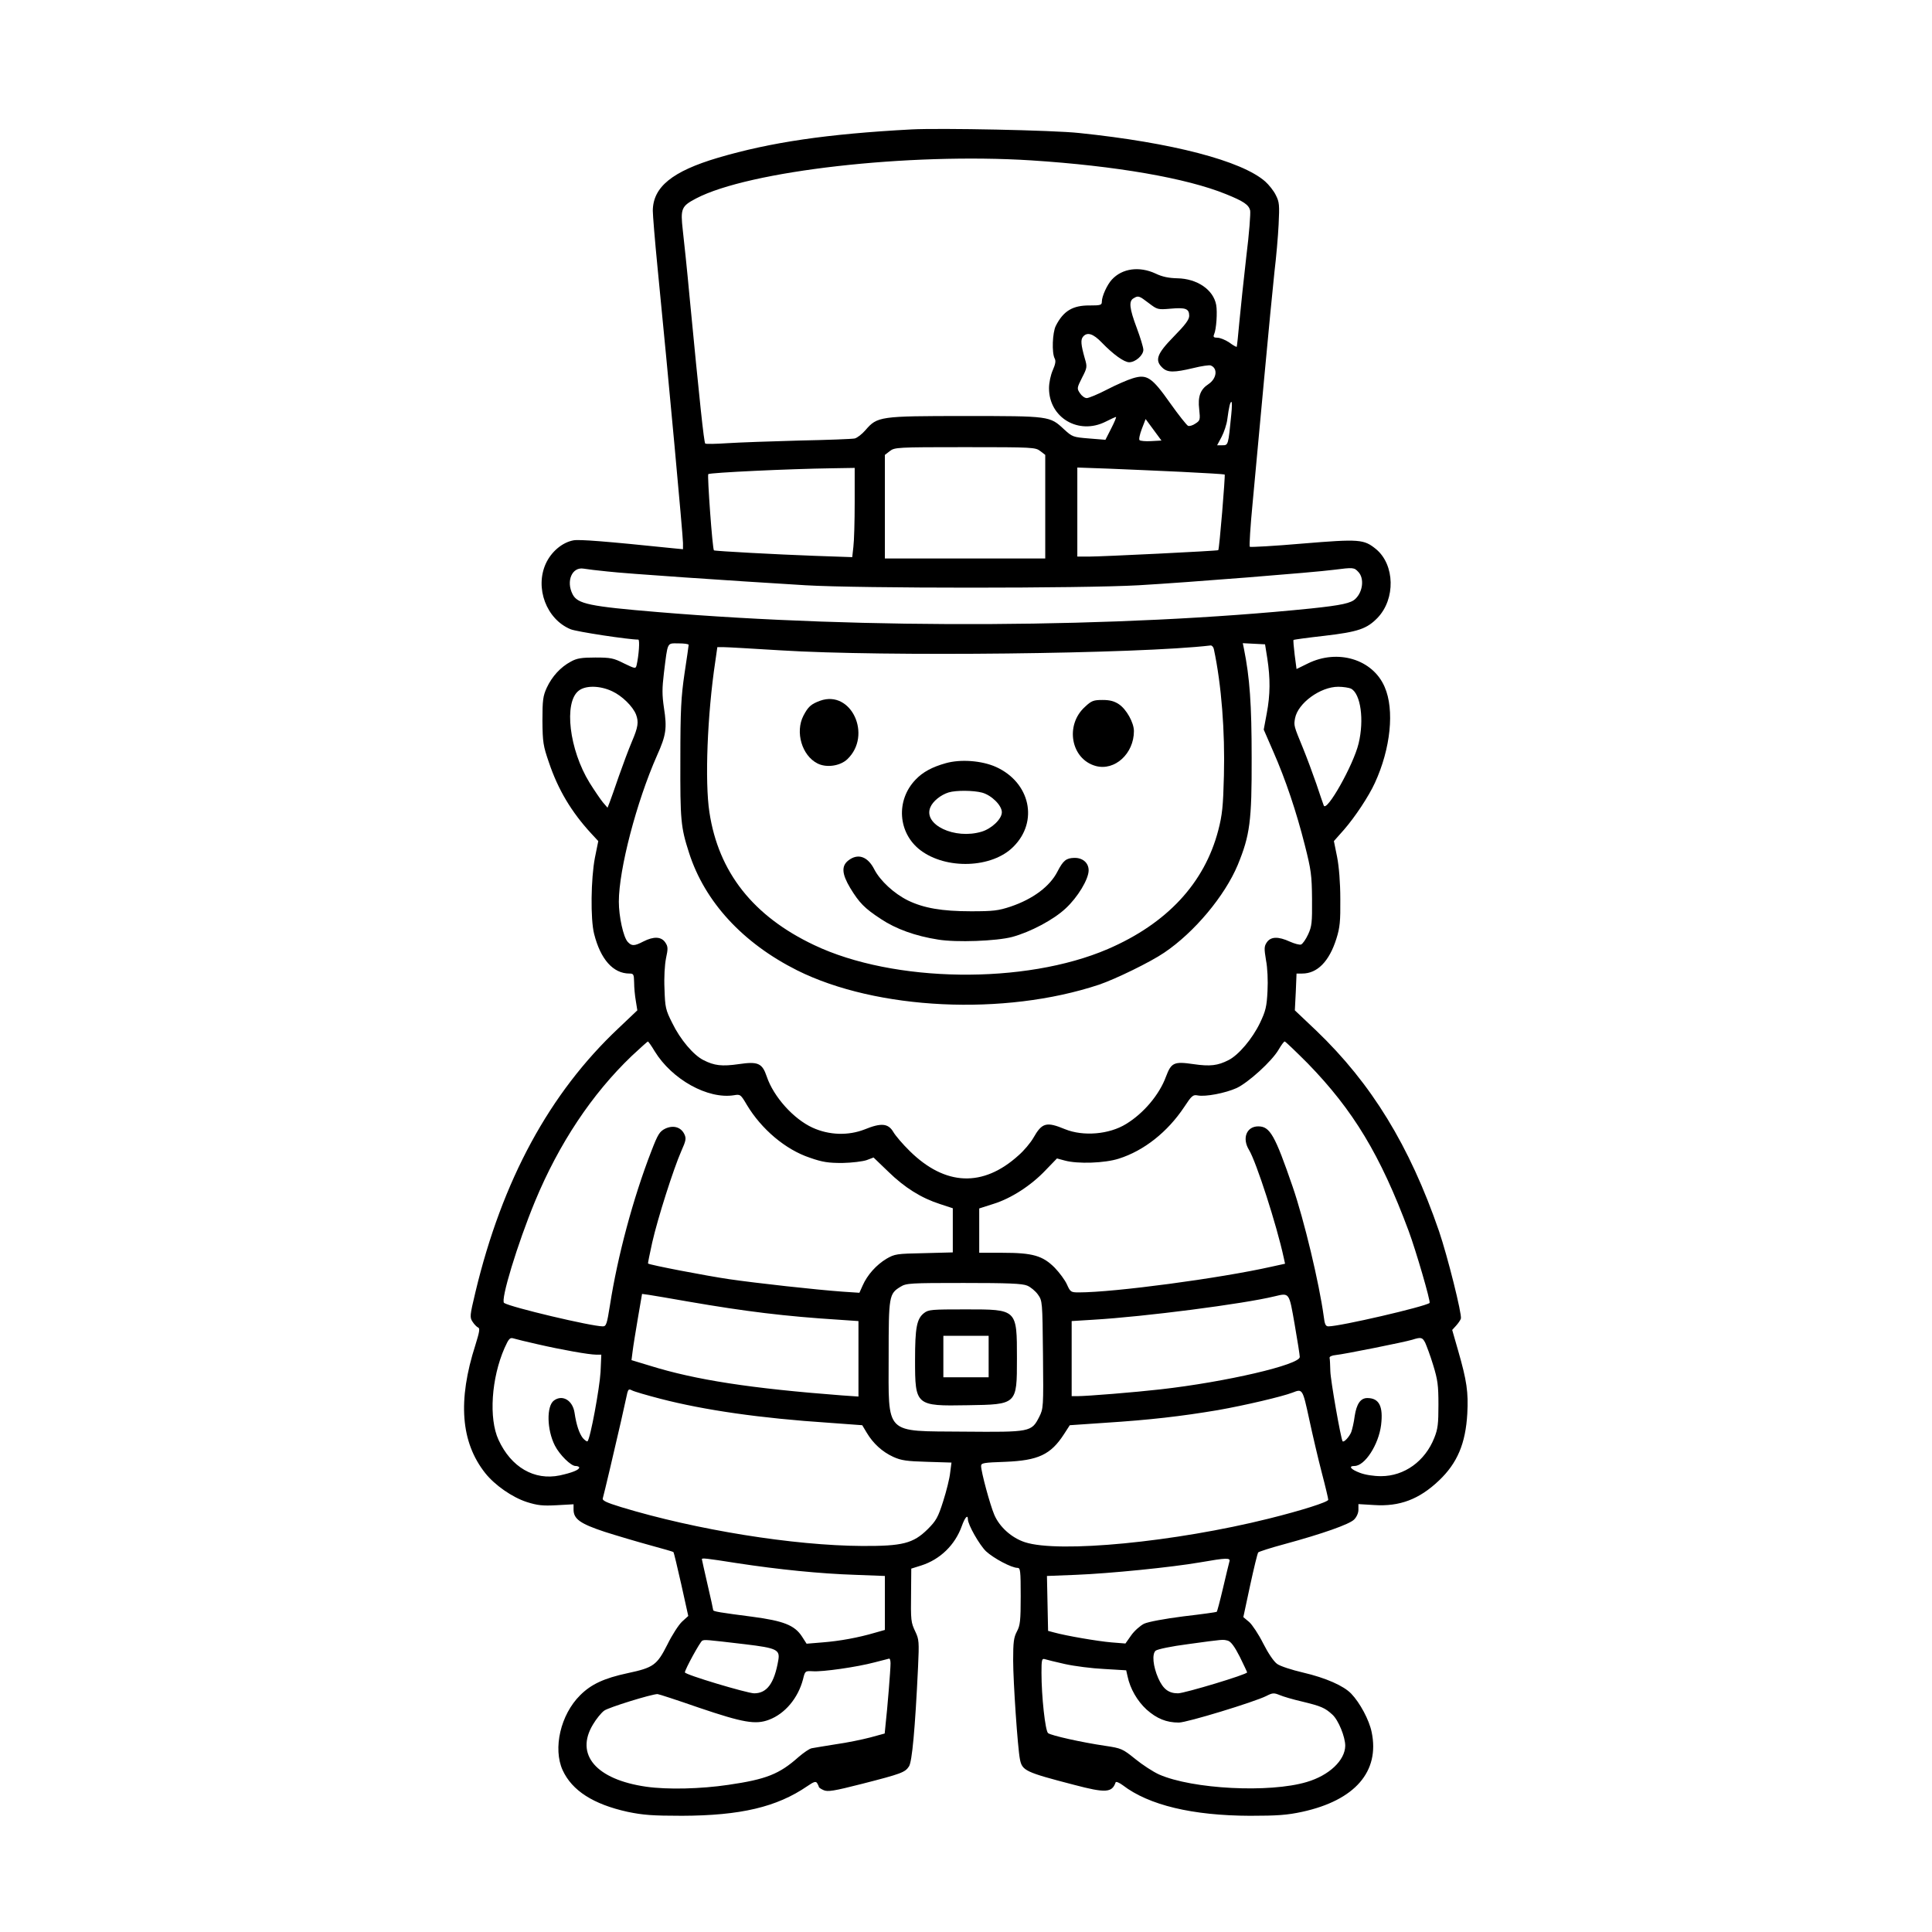 <?xml version="1.0" standalone="no"?>
<!DOCTYPE svg PUBLIC "-//W3C//DTD SVG 20010904//EN"
 "http://www.w3.org/TR/2001/REC-SVG-20010904/DTD/svg10.dtd">
<svg version="1.0" xmlns="http://www.w3.org/2000/svg"
 width="1024pt" height="1024pt" viewBox="0 0 1024 1024"
 preserveAspectRatio="xMidYMid meet">
<g transform="translate(0,1024) scale(0.1,-0.1)"
fill="#000000" stroke="none">
<path d="M4830 9554 c-448 -24 -745 -68 -1024 -150 -243 -72 -345 -155 -346
-281 0 -23 11 -158 25 -300 59 -596 135 -1423 135 -1461 l0 -33 -52 5 c-358
37 -499 48 -529 42 -59 -11 -117 -60 -146 -123 -59 -129 3 -295 131 -348 30
-13 307 -55 359 -55 9 0 3 -84 -9 -136 -5 -19 -7 -19 -67 10 -55 28 -71 31
-152 31 -73 0 -98 -4 -130 -22 -54 -29 -99 -78 -127 -138 -20 -44 -23 -65 -23
-175 1 -114 4 -133 34 -220 49 -146 120 -264 224 -377 l38 -41 -18 -89 c-21
-110 -24 -325 -4 -403 34 -135 101 -210 187 -210 22 0 24 -4 25 -47 0 -27 4
-70 9 -98 l8 -50 -99 -94 c-366 -344 -617 -806 -759 -1399 -30 -126 -31 -134
-15 -158 9 -14 22 -27 29 -30 11 -4 7 -24 -14 -92 -95 -295 -78 -516 52 -680
51 -64 143 -128 220 -153 57 -18 84 -21 158 -17 l90 5 0 -28 c0 -50 35 -75
165 -118 66 -21 174 -53 240 -71 66 -18 122 -34 124 -36 3 -2 21 -80 42 -172
l37 -167 -33 -30 c-18 -17 -53 -71 -78 -122 -55 -109 -74 -122 -210 -151 -126
-27 -194 -59 -252 -117 -104 -103 -145 -282 -93 -397 50 -109 163 -181 344
-221 82 -17 131 -21 289 -21 310 1 502 46 664 157 35 24 45 27 52 16 5 -8 9
-17 9 -20 0 -3 11 -11 25 -17 22 -10 54 -5 203 33 211 54 229 61 250 93 16 25
32 192 48 528 6 131 5 145 -14 185 -24 51 -25 56 -23 215 l1 120 54 17 c99 32
178 108 214 209 16 45 32 63 32 36 0 -29 61 -136 96 -170 40 -37 135 -88 167
-88 15 0 17 -14 17 -150 0 -131 -3 -155 -20 -187 -17 -32 -20 -57 -20 -153 0
-113 24 -466 36 -525 12 -60 29 -68 287 -135 167 -44 201 -42 220 13 2 6 19
-1 38 -15 138 -106 370 -161 674 -162 147 0 198 4 277 21 280 61 412 214 368
423 -13 64 -62 155 -108 203 -40 42 -135 84 -255 112 -60 14 -122 34 -138 46
-18 13 -47 56 -74 109 -24 48 -58 99 -74 113 l-31 26 36 168 c20 92 39 171 43
175 4 4 65 24 136 43 206 56 347 106 372 131 14 14 23 35 23 52 l0 30 83 -5
c135 -9 239 30 344 130 97 92 141 196 150 354 6 114 -2 173 -49 336 l-31 108
20 22 c11 12 23 29 26 38 7 21 -71 332 -116 464 -156 453 -358 782 -650 1062
l-114 108 5 98 4 97 30 0 c80 0 143 64 181 184 19 60 22 93 21 211 0 87 -7
172 -17 223 l-17 84 54 61 c59 68 131 177 163 247 84 182 105 388 52 509 -63
147 -249 203 -408 124 l-59 -29 -10 76 c-5 41 -8 77 -6 78 1 2 74 12 163 22
180 21 226 37 283 96 95 100 91 280 -8 363 -65 53 -87 55 -390 30 -150 -13
-276 -20 -280 -17 -3 4 3 107 15 230 11 123 39 419 61 658 22 239 47 496 55
570 9 74 19 187 22 250 5 104 4 119 -15 156 -11 23 -37 55 -56 72 -125 110
-494 206 -986 257 -137 15 -737 27 -890 19z m635 -164 c450 -29 824 -94 1033
-179 94 -38 120 -56 128 -86 3 -14 -5 -123 -20 -242 -14 -120 -30 -276 -37
-348 -6 -71 -13 -131 -14 -133 -2 -2 -20 8 -40 23 -21 14 -49 25 -62 25 -20 0
-24 4 -18 18 12 27 18 118 11 156 -15 81 -101 139 -206 141 -45 1 -80 8 -115
25 -86 40 -177 28 -232 -32 -25 -27 -53 -88 -53 -117 0 -18 -7 -20 -64 -20
-90 1 -140 -29 -180 -108 -18 -36 -22 -143 -6 -173 7 -13 4 -30 -10 -62 -11
-25 -20 -65 -20 -96 0 -156 157 -249 300 -177 27 14 52 25 55 25 3 0 -8 -27
-25 -60 l-31 -61 -87 7 c-85 7 -88 8 -133 49 -75 70 -75 70 -524 70 -453 0
-465 -2 -528 -75 -18 -21 -44 -41 -57 -44 -14 -3 -146 -8 -295 -11 -148 -4
-319 -10 -380 -14 -60 -4 -113 -5 -117 -2 -7 6 -30 225 -83 776 -13 143 -30
302 -36 354 -13 115 -8 128 70 169 280 147 1128 243 1776 202z m623 -756 c46
-35 48 -36 117 -30 79 7 98 0 98 -38 0 -20 -21 -48 -82 -110 -90 -92 -102
-126 -59 -166 27 -25 61 -25 162 -1 44 11 86 17 93 14 39 -15 32 -70 -12 -99
-43 -28 -57 -66 -49 -133 6 -56 5 -60 -20 -76 -14 -10 -32 -15 -39 -12 -7 3
-50 57 -94 119 -98 139 -124 156 -199 133 -27 -8 -89 -35 -137 -60 -48 -25
-97 -45 -107 -45 -11 0 -27 12 -36 26 -17 25 -16 28 11 82 27 52 28 58 15 101
-21 74 -23 100 -10 116 22 27 54 17 100 -31 61 -63 118 -104 145 -104 33 0 75
37 75 66 0 13 -16 65 -35 116 -39 104 -43 142 -17 157 25 15 29 14 80 -25z
m438 -591 c-16 -164 -16 -163 -47 -163 l-28 0 24 45 c13 25 27 67 30 93 9 67
15 92 22 92 3 0 3 -30 -1 -67z m-424 -141 c-30 -2 -58 1 -62 5 -5 4 1 31 12
60 l20 52 42 -57 42 -57 -54 -3z m-588 -53 l26 -20 0 -275 0 -274 -425 0 -425
0 0 274 0 275 26 20 c26 20 37 21 399 21 362 0 373 -1 399 -21z m-984 -271 c0
-101 -3 -207 -7 -237 l-6 -54 -201 7 c-194 7 -528 25 -532 29 -8 7 -36 398
-30 404 8 8 431 28 654 31 l122 2 0 -182z m1735 161 c121 -6 222 -12 226 -14
4 -3 -28 -395 -34 -401 -3 -4 -615 -34 -685 -34 l-62 0 0 236 0 236 168 -6
c92 -4 266 -11 387 -17z m-3045 -528 c94 -11 637 -48 1050 -73 284 -17 1465
-17 1765 0 261 15 929 68 1035 82 103 13 107 13 130 -12 31 -33 24 -103 -15
-141 -23 -24 -75 -35 -236 -52 -1009 -103 -2365 -111 -3464 -19 -360 30 -424
43 -450 94 -36 70 -3 147 59 136 17 -3 74 -10 126 -15z m430 -389 c0 -4 -10
-73 -22 -152 -18 -124 -22 -191 -22 -455 -1 -323 2 -358 46 -495 83 -259 284
-478 573 -623 421 -210 1097 -243 1600 -76 88 30 273 120 346 170 160 108 320
300 389 464 65 158 75 233 74 570 0 283 -10 423 -41 577 l-6 29 59 -3 59 -3
12 -75 c16 -105 16 -191 -3 -291 l-16 -86 50 -115 c66 -150 123 -320 168 -498
33 -130 37 -159 38 -285 1 -125 -1 -145 -21 -188 -12 -26 -29 -50 -37 -53 -8
-3 -34 4 -59 15 -63 29 -102 27 -123 -4 -14 -21 -14 -33 -4 -94 8 -40 11 -109
8 -164 -4 -83 -10 -106 -40 -169 -40 -83 -113 -170 -167 -197 -57 -29 -97 -34
-186 -21 -103 15 -117 8 -145 -66 -35 -96 -119 -195 -211 -251 -90 -56 -228
-67 -324 -28 -99 41 -122 35 -168 -46 -15 -26 -50 -68 -79 -93 -188 -170 -388
-162 -576 23 -37 36 -76 82 -87 101 -27 46 -64 50 -152 14 -87 -34 -188 -31
-276 9 -101 46 -207 164 -243 271 -24 71 -46 81 -148 66 -90 -13 -130 -8 -187
21 -53 26 -124 110 -166 197 -35 69 -38 83 -41 180 -3 61 1 128 8 163 11 51
11 62 -4 84 -21 31 -61 33 -116 5 -48 -25 -62 -25 -83 -2 -23 25 -47 134 -47
213 0 171 94 530 202 774 49 109 54 145 37 254 -10 68 -10 102 0 185 21 168
15 156 77 156 30 0 54 -3 54 -8z m2784 -24 c40 -188 59 -435 53 -668 -4 -165
-9 -210 -30 -291 -73 -280 -272 -494 -585 -629 -439 -189 -1135 -180 -1557 21
-323 153 -507 386 -555 704 -25 162 -11 519 31 798 l11 77 34 0 c19 0 155 -8
302 -17 539 -34 1901 -19 2279 26 7 0 15 -9 17 -21z m-3189 -222 c52 -24 109
-80 126 -123 15 -40 11 -67 -22 -144 -17 -40 -48 -123 -69 -183 -21 -61 -43
-124 -49 -139 l-11 -28 -25 29 c-13 16 -45 63 -70 103 -108 175 -138 426 -58
488 36 29 113 28 178 -3z m3916 14 c51 -28 70 -165 40 -290 -27 -114 -171
-369 -185 -329 -3 8 -21 59 -39 114 -19 55 -51 141 -71 190 -49 119 -49 119
-42 158 15 80 134 167 229 167 26 0 57 -5 68 -10z m-3691 -1922 c92 -150 282
-255 420 -233 34 6 36 4 69 -52 77 -128 204 -236 333 -279 68 -24 99 -28 173
-28 50 1 107 8 128 15 l37 14 78 -75 c87 -85 175 -140 275 -172 l67 -22 0
-117 0 -117 -152 -4 c-146 -3 -155 -4 -200 -30 -53 -32 -101 -85 -126 -142
l-17 -38 -90 6 c-139 10 -456 45 -600 66 -117 17 -425 76 -430 83 -2 1 9 52
22 112 29 128 113 391 154 484 25 56 27 67 16 90 -18 37 -58 49 -101 29 -30
-15 -39 -29 -74 -120 -97 -250 -179 -558 -219 -815 -16 -101 -20 -113 -38
-113 -60 0 -487 101 -523 124 -21 13 71 314 163 537 128 309 303 571 513 772
45 42 84 77 86 77 2 0 19 -23 36 -52z m3462 -65 c240 -247 384 -484 534 -887
38 -102 118 -376 111 -382 -26 -20 -474 -124 -536 -124 -15 0 -20 11 -25 53
-24 176 -104 511 -165 688 -94 273 -120 319 -182 319 -62 0 -87 -63 -49 -125
38 -62 147 -399 184 -571 l7 -32 -73 -16 c-271 -61 -832 -136 -1020 -136 -42
0 -45 2 -63 42 -10 23 -40 63 -65 89 -64 64 -117 79 -277 79 l-123 0 0 118 0
117 75 24 c94 29 201 98 278 180 l59 61 41 -11 c69 -19 213 -14 287 10 133 42
258 141 346 273 40 61 47 67 72 62 41 -8 146 12 206 39 62 29 187 142 223 204
14 24 28 43 32 43 4 0 59 -53 123 -117z m-1488 -1177 c18 -7 44 -29 57 -47 24
-34 24 -36 27 -319 3 -280 2 -286 -20 -330 -41 -80 -46 -81 -400 -78 -425 4
-398 -24 -398 401 0 318 2 330 63 367 30 19 52 20 335 20 235 0 310 -3 336
-14z m-1794 -85 c301 -52 512 -78 798 -96 l102 -7 0 -200 0 -200 -87 6 c-484
37 -776 82 -1017 157 l-99 30 6 47 c3 26 16 105 28 176 l22 128 36 -5 c20 -3
115 -19 211 -36z m3212 -121 c15 -85 27 -163 27 -172 2 -41 -392 -133 -739
-172 -131 -15 -387 -36 -442 -36 l-28 0 0 199 0 199 113 7 c273 16 798 84 962
124 80 19 77 23 107 -149z m-4012 -105 c126 -29 272 -55 310 -55 l27 0 -4 -92
c-5 -85 -54 -353 -69 -367 -3 -3 -14 5 -25 17 -19 25 -34 68 -44 135 -10 65
-64 97 -109 64 -40 -29 -38 -155 5 -239 25 -49 85 -108 109 -108 11 0 20 -4
20 -8 0 -13 -39 -28 -103 -42 -135 -28 -258 43 -325 189 -52 113 -38 326 32
486 23 51 29 57 48 51 13 -4 70 -18 128 -31z m4704 8 c7 -16 27 -68 42 -118
24 -78 28 -107 28 -210 0 -101 -3 -129 -22 -176 -49 -124 -159 -203 -282 -203
-40 0 -85 7 -113 18 -48 18 -62 36 -28 36 55 0 128 113 141 217 12 99 -10 143
-73 143 -36 0 -57 -31 -67 -96 -4 -33 -13 -70 -18 -84 -10 -25 -39 -57 -46
-49 -9 12 -64 323 -65 372 -1 32 -2 63 -4 70 -1 7 12 13 33 15 42 4 362 68
405 81 47 15 54 13 69 -16z m-4053 -297 c232 -60 528 -103 892 -127 l177 -13
24 -40 c34 -57 82 -101 141 -128 42 -19 72 -23 179 -26 l129 -4 -7 -54 c-3
-30 -20 -98 -37 -151 -27 -85 -37 -103 -82 -148 -77 -76 -134 -90 -347 -89
-364 2 -880 85 -1278 206 -81 25 -101 35 -97 47 7 24 62 257 96 406 16 72 31
140 34 153 5 18 9 21 24 13 10 -6 79 -26 152 -45z m3438 -108 c18 -84 48 -212
67 -285 19 -72 34 -136 34 -142 0 -12 -142 -57 -315 -100 -497 -124 -1114
-184 -1293 -125 -70 23 -134 80 -162 145 -23 54 -70 228 -70 259 0 16 14 18
128 22 175 7 241 38 311 146 l31 48 190 13 c233 15 399 34 595 67 142 25 342
72 396 93 53 21 53 20 88 -141z m-3033 -763 c222 -34 442 -56 627 -62 l157 -6
0 -143 0 -143 -53 -15 c-88 -26 -187 -44 -277 -51 l-85 -7 -25 39 c-39 59 -97
82 -263 104 -170 22 -207 28 -207 35 0 3 -13 64 -30 136 -16 71 -30 131 -30
134 0 7 21 5 186 -21z m2610 8 c-3 -10 -18 -73 -34 -141 -16 -68 -31 -124 -33
-125 -2 -2 -81 -13 -176 -24 -102 -13 -187 -29 -209 -39 -20 -10 -51 -37 -68
-61 l-31 -44 -75 6 c-71 6 -241 35 -305 53 l-30 8 -3 146 -3 145 153 6 c179 7
508 40 658 66 143 25 163 25 156 4z m-2566 -438 c167 -20 185 -29 175 -85 -21
-122 -60 -175 -128 -175 -39 1 -367 99 -367 111 0 15 81 163 92 168 14 6 16 6
228 -19z m2558 19 c16 -5 35 -30 63 -85 21 -43 39 -81 39 -83 0 -11 -329 -110
-366 -111 -50 0 -79 22 -105 80 -28 64 -34 128 -14 146 11 8 81 23 174 35 190
26 181 25 209 18z m-1788 -121 c0 -32 -17 -243 -26 -320 l-5 -51 -77 -21 c-42
-11 -124 -28 -182 -36 -58 -9 -115 -19 -127 -21 -13 -2 -44 -24 -71 -47 -101
-90 -171 -118 -371 -147 -147 -22 -324 -26 -436 -10 -265 38 -379 170 -282
330 17 29 44 62 59 73 22 17 252 88 283 88 6 0 104 -32 219 -72 236 -80 301
-91 372 -64 85 32 154 115 180 214 11 45 11 45 52 43 50 -4 233 22 327 47 39
10 73 19 78 20 4 0 7 -11 7 -26z m925 -3 c50 -11 143 -23 207 -26 l117 -7 7
-31 c14 -67 52 -132 101 -177 54 -48 105 -69 171 -69 43 0 400 109 464 141 33
17 40 17 70 5 18 -8 73 -24 121 -35 99 -24 120 -33 159 -69 32 -29 68 -118 68
-165 -1 -77 -85 -157 -204 -192 -197 -59 -606 -38 -783 40 -31 14 -88 51 -126
82 -67 54 -73 57 -161 70 -122 18 -284 54 -301 67 -15 12 -35 194 -35 320 0
69 2 77 18 72 9 -3 58 -15 107 -26z"/>
<path d="M4347 6526 c-49 -18 -64 -32 -89 -80 -44 -86 -8 -210 74 -252 48 -25
121 -14 159 22 133 127 21 369 -144 310z"/>
<path d="M5751 6494 c-108 -97 -75 -278 57 -314 101 -27 202 66 202 185 0 45
-40 116 -79 142 -25 17 -49 23 -87 23 -48 0 -59 -4 -93 -36z"/>
<path d="M5013 6195 c-72 -20 -122 -47 -160 -87 -106 -110 -94 -283 25 -374
137 -104 380 -96 493 18 135 134 89 341 -92 423 -76 34 -188 42 -266 20z m192
-156 c51 -14 105 -68 105 -104 0 -36 -54 -87 -107 -103 -143 -43 -311 37 -272
129 13 32 55 66 97 79 40 12 131 11 177 -1z"/>
<path d="M4496 5679 c-37 -29 -34 -71 10 -145 48 -79 76 -108 163 -165 80 -53
182 -90 303 -109 97 -16 310 -8 393 14 96 26 219 91 283 151 64 59 122 155
122 202 0 40 -32 67 -76 66 -43 -1 -59 -14 -89 -72 -40 -79 -130 -146 -248
-186 -66 -22 -93 -25 -211 -25 -154 0 -250 17 -333 57 -75 37 -148 105 -179
165 -35 69 -87 87 -138 47z"/>
<path d="M4897 3280 c-38 -30 -47 -77 -47 -248 0 -242 3 -245 278 -240 263 4
262 3 262 247 0 263 2 261 -271 261 -183 0 -198 -1 -222 -20z m343 -230 l0
-110 -120 0 -120 0 0 110 0 110 120 0 120 0 0 -110z"/>
</g>
</svg>
